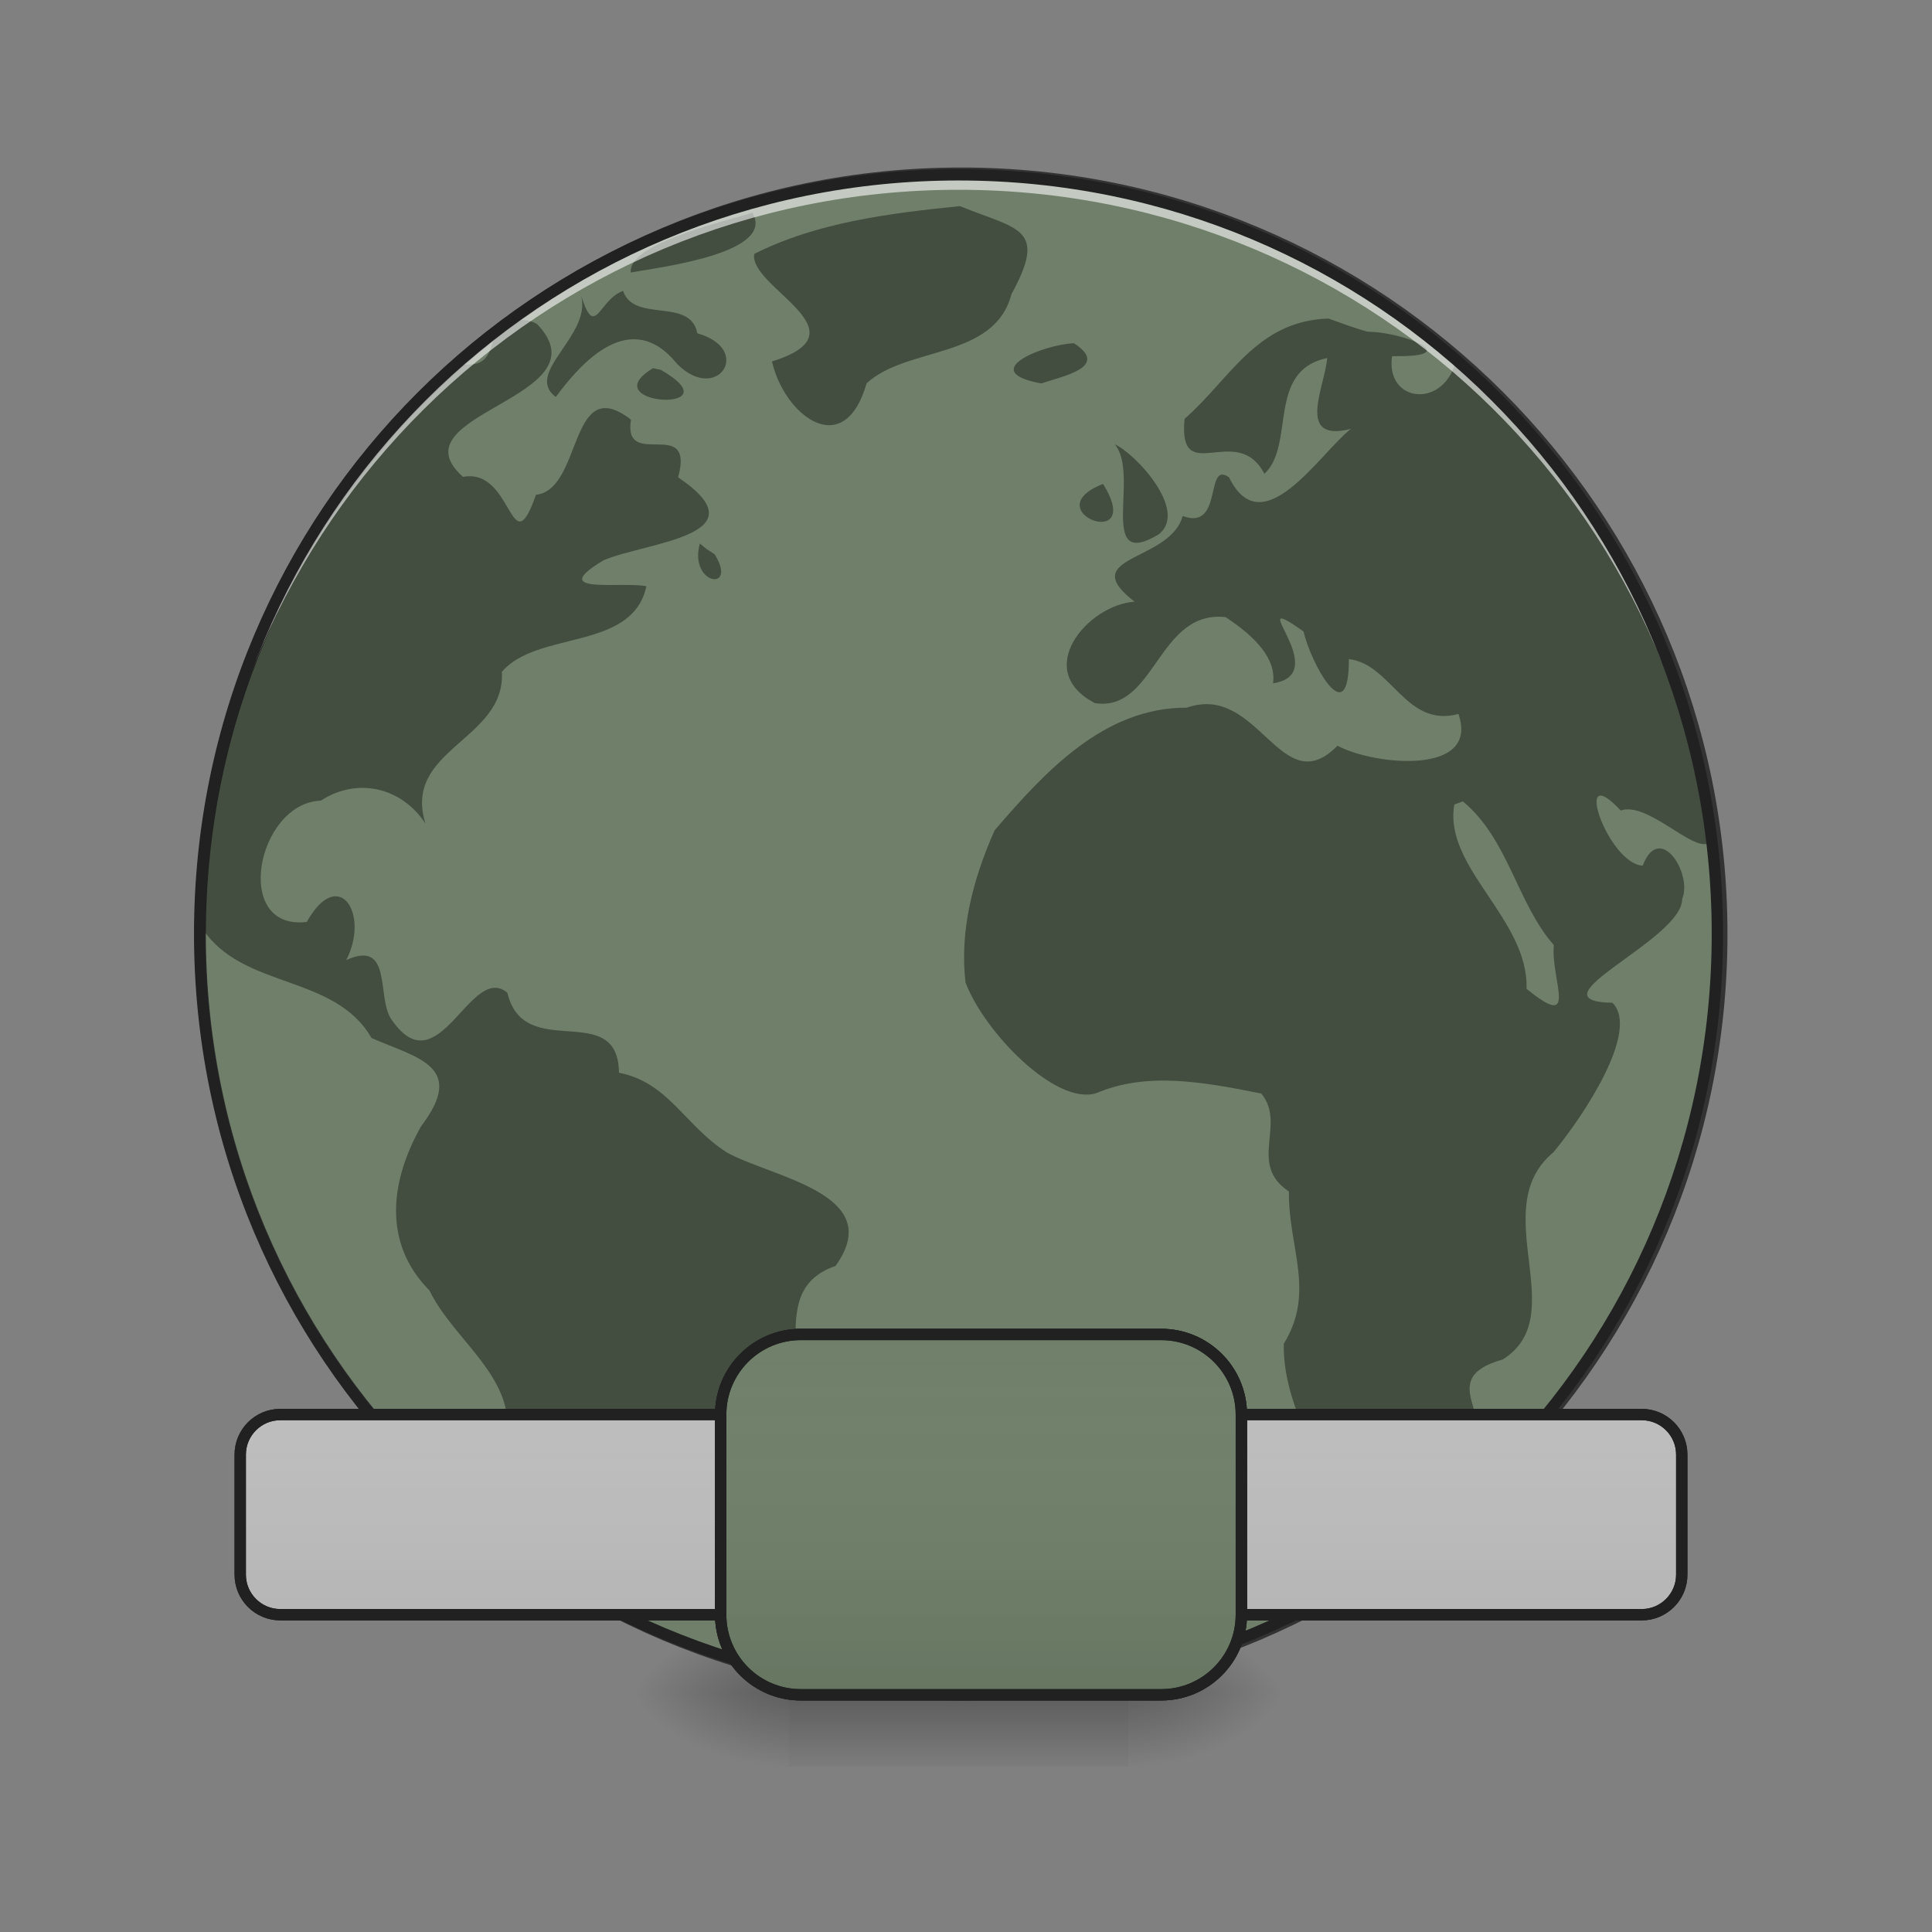 <?xml version="1.0" encoding="UTF-8"?>
<svg xmlns="http://www.w3.org/2000/svg" xmlns:xlink="http://www.w3.org/1999/xlink" width="48px" height="48px" viewBox="0 0 48 48" version="1.1">
<rect x="0" y="0" width="48" height="48" fill="#808080" stroke="none"/>
<defs>
<radialGradient id="radial0" gradientUnits="userSpaceOnUse" cx="450.909" cy="189.579" fx="450.909" fy="189.579" r="21.167" gradientTransform="matrix(0,-0.117,-0.211,-0,67.529,95.393)">
<stop offset="0" style="stop-color:rgb(0%,0%,0%);stop-opacity:0.314;"/>
<stop offset="0.222" style="stop-color:rgb(0%,0%,0%);stop-opacity:0.275;"/>
<stop offset="1" style="stop-color:rgb(0%,0%,0%);stop-opacity:0;"/>
</radialGradient>
<radialGradient id="radial1" gradientUnits="userSpaceOnUse" cx="450.909" cy="189.579" fx="450.909" fy="189.579" r="21.167" gradientTransform="matrix(-0,0.117,0.211,0,-19.899,-11.291)">
<stop offset="0" style="stop-color:rgb(0%,0%,0%);stop-opacity:0.314;"/>
<stop offset="0.222" style="stop-color:rgb(0%,0%,0%);stop-opacity:0.275;"/>
<stop offset="1" style="stop-color:rgb(0%,0%,0%);stop-opacity:0;"/>
</radialGradient>
<radialGradient id="radial2" gradientUnits="userSpaceOnUse" cx="450.909" cy="189.579" fx="450.909" fy="189.579" r="21.167" gradientTransform="matrix(-0,-0.117,0.211,-0,-19.899,95.393)">
<stop offset="0" style="stop-color:rgb(0%,0%,0%);stop-opacity:0.314;"/>
<stop offset="0.222" style="stop-color:rgb(0%,0%,0%);stop-opacity:0.275;"/>
<stop offset="1" style="stop-color:rgb(0%,0%,0%);stop-opacity:0;"/>
</radialGradient>
<radialGradient id="radial3" gradientUnits="userSpaceOnUse" cx="450.909" cy="189.579" fx="450.909" fy="189.579" r="21.167" gradientTransform="matrix(0,0.117,-0.211,0,67.529,-11.291)">
<stop offset="0" style="stop-color:rgb(0%,0%,0%);stop-opacity:0.314;"/>
<stop offset="0.222" style="stop-color:rgb(0%,0%,0%);stop-opacity:0.275;"/>
<stop offset="1" style="stop-color:rgb(0%,0%,0%);stop-opacity:0;"/>
</radialGradient>
<linearGradient id="linear0" gradientUnits="userSpaceOnUse" x1="255.323" y1="233.5" x2="255.323" y2="254.667" gradientTransform="matrix(0.02,0,0,0.094,17.954,20.158)">
<stop offset="0" style="stop-color:rgb(0%,0%,0%);stop-opacity:0.275;"/>
<stop offset="1" style="stop-color:rgb(0%,0%,0%);stop-opacity:0;"/>
</linearGradient>
<linearGradient id="linear1" gradientUnits="userSpaceOnUse" x1="254" y1="233.5" x2="254" y2="138.25" gradientTransform="matrix(1,0,0,1,0,0)">
<stop offset="0" style="stop-color:rgb(0%,0%,0%);stop-opacity:0.078;"/>
<stop offset="1" style="stop-color:rgb(100%,100%,100%);stop-opacity:0;"/>
</linearGradient>
<linearGradient id="linear2" gradientUnits="userSpaceOnUse" x1="254" y1="233.5" x2="254" y2="138.25" gradientTransform="matrix(1,0,0,1,0,0)">
<stop offset="0" style="stop-color:rgb(0%,0%,0%);stop-opacity:0.078;"/>
<stop offset="1" style="stop-color:rgb(100%,100%,100%);stop-opacity:0;"/>
</linearGradient>
<linearGradient id="linear3" gradientUnits="userSpaceOnUse" x1="254" y1="233.5" x2="254" y2="138.25" gradientTransform="matrix(1,0,0,1,0,0)">
<stop offset="0" style="stop-color:rgb(0%,0%,0%);stop-opacity:0.078;"/>
<stop offset="1" style="stop-color:rgb(100%,100%,100%);stop-opacity:0;"/>
</linearGradient>
</defs>
<g id="surface1">
<path style=" stroke:none;fill-rule:nonzero;fill:url(#radial0);" d="M 28.031 42.051 L 32 42.051 L 32 40.066 L 28.031 40.066 Z M 28.031 42.051 "/>
<path style=" stroke:none;fill-rule:nonzero;fill:url(#radial1);" d="M 19.598 42.051 L 15.629 42.051 L 15.629 44.035 L 19.598 44.035 Z M 19.598 42.051 "/>
<path style=" stroke:none;fill-rule:nonzero;fill:url(#radial2);" d="M 19.598 42.051 L 15.629 42.051 L 15.629 40.066 L 19.598 40.066 Z M 19.598 42.051 "/>
<path style=" stroke:none;fill-rule:nonzero;fill:url(#radial3);" d="M 28.031 42.051 L 32 42.051 L 32 44.035 L 28.031 44.035 Z M 28.031 42.051 "/>
<path style=" stroke:none;fill-rule:nonzero;fill:url(#linear0);" d="M 19.598 41.555 L 28.031 41.555 L 28.031 43.898 L 19.598 43.898 Z M 19.598 41.555 "/>
<path style="fill-rule:nonzero;fill:rgb(43.529%,49.804%,41.176%);fill-opacity:1;stroke-width:3;stroke-linecap:round;stroke-linejoin:miter;stroke:rgb(20%,20%,20%);stroke-opacity:1;stroke-miterlimit:4;" d="M 254.017 -168.671 C 365.048 -168.671 455.082 -78.638 455.082 32.435 C 455.082 143.466 365.048 233.499 254.017 233.499 C 142.945 233.499 52.912 143.466 52.912 32.435 C 52.912 -78.638 142.945 -168.671 254.017 -168.671 Z M 254.017 -168.671 " transform="matrix(0.094,0,0,0.094,0,20.158)"/>
<path style=" stroke:none;fill-rule:nonzero;fill:rgb(0%,0%,0%);fill-opacity:0.392;" d="M 23.848 5.121 C 22.117 5.297 20.293 5.523 18.738 6.309 C 18.602 7.145 21.566 8.238 19.18 8.98 C 19.473 10.297 20.965 11.492 21.531 9.523 C 22.531 8.598 24.707 8.93 25.129 7.309 C 26.039 5.648 25.289 5.707 23.848 5.121 Z M 18.695 5.285 C 17.777 5.555 15.594 6.082 15.672 6.77 C 16.441 6.633 19.273 6.285 18.695 5.285 Z M 15.48 7.227 C 14.867 7.449 14.793 8.449 14.441 7.355 C 14.691 8.352 13.008 9.266 13.809 9.863 C 14.445 9 15.676 7.617 16.828 9.047 C 17.828 10.043 18.723 8.672 17.324 8.281 C 17.156 7.379 15.75 8.031 15.48 7.227 Z M 14.441 7.355 C 14.434 7.324 14.422 7.289 14.41 7.258 C 14.422 7.293 14.43 7.324 14.441 7.355 Z M 33.004 7.914 C 31.207 7.973 30.551 9.434 29.43 10.406 C 29.266 12.148 30.727 10.453 31.414 11.773 C 32.191 11.047 31.457 9.215 32.973 8.895 C 32.926 9.586 32.172 11.008 33.562 10.656 C 32.77 11.285 31.363 13.551 30.535 11.859 C 29.922 11.43 30.406 13.199 29.383 12.82 C 29.07 13.973 26.699 13.797 28.188 14.949 C 27.035 15.023 25.633 16.652 27.203 17.469 C 28.707 17.699 28.758 15.148 30.449 15.332 C 31.195 15.824 31.711 16.367 31.629 16.977 C 33.176 16.738 30.781 14.559 32.387 15.688 C 32.555 16.453 33.52 18.242 33.512 16.375 C 34.57 16.492 34.926 18.094 36.234 17.738 C 36.77 19.277 34.137 19.016 33.23 18.527 C 31.824 19.961 31.277 16.953 29.484 17.582 C 27.426 17.574 25.957 19.18 24.711 20.629 C 24.164 21.859 23.84 23.137 23.988 24.41 C 24.457 25.645 26.23 27.473 27.234 27.16 C 28.488 26.629 29.844 26.871 31.336 27.168 C 31.969 27.93 30.992 28.922 32.023 29.602 C 32.004 30.996 32.691 32.086 31.895 33.387 C 31.859 35.336 33.473 36.91 33.289 38.887 C 34.672 38.305 36.098 37.395 36.371 35.906 C 37.344 35.305 35.574 34.266 37.332 33.777 C 39.086 32.688 36.898 30.035 38.594 28.629 C 39.344 27.723 40.75 25.609 40.062 24.914 C 37.961 24.875 41.797 23.355 41.793 22.336 C 42.059 21.711 41.234 20.402 40.812 21.508 C 39.941 21.457 39.035 18.812 40.266 20.137 C 40.922 19.906 42.035 21.145 42.445 20.953 C 41.938 16.344 39.691 11.941 36.188 8.891 C 35.93 10.176 34.41 10.027 34.586 8.848 C 36.453 8.883 34.848 8.242 33.98 8.242 C 33.648 8.152 33.328 8.027 33.004 7.914 Z M 12.492 7.941 C 12.484 7.949 12.477 7.953 12.469 7.961 C 12.094 8.516 12.348 9.215 11.332 9.027 C 11.074 9.199 10.832 9.387 10.602 9.586 C 7.16 12.996 5.035 17.734 5.035 22.984 C 5.035 23.016 5.035 23.047 5.035 23.078 C 6.035 24.586 8.316 24.195 9.23 25.789 C 10.359 26.285 11.598 26.484 10.465 27.977 C 9.711 29.309 9.484 30.863 10.668 32.059 C 11.316 33.398 13.074 34.367 12.492 36.066 C 12.957 36.969 13.293 37.562 13.309 38.555 C 13.461 38.672 13.629 38.801 13.801 38.93 C 14.215 39.191 14.641 39.438 15.078 39.668 C 15.688 39.875 16.258 39.77 16.59 38.91 C 18.637 38.574 17.055 35.699 18.801 35.254 C 20.734 34.617 18.777 32.129 20.758 31.453 C 22.051 29.652 19.168 29.258 18.047 28.625 C 17.004 27.953 16.605 26.891 15.379 26.652 C 15.352 24.805 13.02 26.418 12.605 24.664 C 11.688 23.902 10.91 27.02 9.742 25.352 C 9.336 24.828 9.781 23.32 8.602 23.852 C 9.195 22.707 8.414 21.492 7.621 22.906 C 5.758 23.129 6.383 19.949 7.973 19.891 C 8.855 19.312 9.969 19.543 10.57 20.461 C 9.992 18.602 12.566 18.395 12.469 16.691 C 13.352 15.656 15.711 16.18 16.059 14.566 C 15.469 14.438 13.535 14.789 15 13.918 C 16.066 13.465 18.988 13.309 16.848 11.859 C 17.27 10.312 15.469 11.707 15.676 10.426 C 14.129 9.227 14.48 12.168 13.316 12.293 C 12.68 14.102 12.754 11.609 11.504 11.848 C 9.73 10.27 15.09 9.895 13.348 8.055 C 13.082 7.887 12.781 7.969 12.492 7.941 Z M 26.68 8.527 C 25.906 8.562 24.25 9.234 25.875 9.527 C 26.336 9.359 27.613 9.129 26.68 8.527 Z M 16.223 9.148 C 14.68 10.078 18.328 10.289 16.418 9.188 Z M 27.695 11.039 C 28.336 11.777 27.238 14.207 28.785 13.277 C 29.543 12.691 28.195 11.254 27.695 11.039 Z M 27.406 12.023 C 25.672 12.703 28.473 13.75 27.406 12.023 Z M 17.387 13.504 C 17.105 14.539 18.348 14.719 17.754 13.77 L 17.551 13.637 Z M 36.344 19.91 C 37.477 20.844 37.691 22.445 38.605 23.48 C 38.52 24.336 39.25 25.648 37.926 24.566 C 37.984 22.836 35.855 21.555 36.133 19.988 Z M 36.344 19.91 "/>
<path style=" stroke:none;fill-rule:nonzero;fill:rgb(100%,100%,100%);fill-opacity:0.588;" d="M 23.816 4.344 C 13.371 4.344 4.961 12.754 4.961 23.199 C 4.961 23.258 4.961 23.32 4.961 23.383 C 5.062 13.023 13.434 4.715 23.816 4.715 C 34.199 4.715 42.57 13.023 42.668 23.383 C 42.668 23.32 42.668 23.258 42.668 23.199 C 42.668 12.754 34.258 4.344 23.816 4.344 Z M 23.816 4.344 "/>
<path style=" stroke:none;fill-rule:nonzero;fill:rgb(12.941%,12.941%,12.941%);fill-opacity:1;" d="M 23.816 4.203 C 13.293 4.203 4.82 12.676 4.82 23.199 C 4.82 33.719 13.293 42.191 23.816 42.191 C 34.336 42.191 42.809 33.719 42.809 23.199 C 42.809 12.676 34.336 4.203 23.816 4.203 Z M 23.816 4.484 C 34.184 4.484 42.527 12.828 42.527 23.199 C 42.527 33.566 34.184 41.91 23.816 41.91 C 13.445 41.91 5.102 33.566 5.102 23.199 C 5.102 12.828 13.445 4.484 23.816 4.484 Z M 23.816 4.484 "/>
<path style="fill-rule:nonzero;fill:rgb(74.118%,74.118%,74.118%);fill-opacity:1;stroke-width:3;stroke-linecap:square;stroke-linejoin:bevel;stroke:rgb(12.941%,12.941%,12.941%);stroke-opacity:1;stroke-miterlimit:4;" d="M 74.076 159.423 L 433.917 159.423 C 439.75 159.423 444.499 164.172 444.499 170.005 L 444.499 201.752 C 444.499 207.585 439.75 212.334 433.917 212.334 L 74.076 212.334 C 68.243 212.334 63.494 207.585 63.494 201.752 L 63.494 170.005 C 63.494 164.172 68.243 159.423 74.076 159.423 Z M 74.076 159.423 " transform="matrix(0.094,0,0,0.094,0,20.158)"/>
<path style="fill-rule:nonzero;fill:url(#linear1);stroke-width:3;stroke-linecap:square;stroke-linejoin:bevel;stroke:rgb(12.941%,12.941%,12.941%);stroke-opacity:1;stroke-miterlimit:4;" d="M 211.646 138.258 L 306.929 138.258 C 318.595 138.258 328.094 147.715 328.094 159.423 L 328.094 212.334 C 328.094 224.041 318.595 233.499 306.929 233.499 L 211.646 233.499 C 199.981 233.499 190.482 224.041 190.482 212.334 L 190.482 159.423 C 190.482 147.715 199.981 138.258 211.646 138.258 Z M 211.646 138.258 " transform="matrix(0.094,0,0,0.094,0,20.158)"/>
<path style="fill-rule:nonzero;fill:url(#linear2);stroke-width:3;stroke-linecap:square;stroke-linejoin:bevel;stroke:rgb(12.941%,12.941%,12.941%);stroke-opacity:1;stroke-miterlimit:4;" d="M 74.076 159.423 L 433.917 159.423 C 439.75 159.423 444.499 164.172 444.499 170.005 L 444.499 201.752 C 444.499 207.585 439.75 212.334 433.917 212.334 L 74.076 212.334 C 68.243 212.334 63.494 207.585 63.494 201.752 L 63.494 170.005 C 63.494 164.172 68.243 159.423 74.076 159.423 Z M 74.076 159.423 " transform="matrix(0.094,0,0,0.094,0,20.158)"/>
<path style="fill-rule:nonzero;fill:rgb(43.529%,49.804%,41.176%);fill-opacity:1;stroke-width:3;stroke-linecap:square;stroke-linejoin:bevel;stroke:rgb(12.941%,12.941%,12.941%);stroke-opacity:1;stroke-miterlimit:4;" d="M 211.646 138.258 L 306.929 138.258 C 318.595 138.258 328.094 147.715 328.094 159.423 L 328.094 212.334 C 328.094 224.041 318.595 233.499 306.929 233.499 L 211.646 233.499 C 199.981 233.499 190.482 224.041 190.482 212.334 L 190.482 159.423 C 190.482 147.715 199.981 138.258 211.646 138.258 Z M 211.646 138.258 " transform="matrix(0.094,0,0,0.094,0,20.158)"/>
<path style="fill-rule:nonzero;fill:url(#linear3);stroke-width:3;stroke-linecap:square;stroke-linejoin:bevel;stroke:rgb(12.941%,12.941%,12.941%);stroke-opacity:1;stroke-miterlimit:4;" d="M 211.646 138.258 L 306.929 138.258 C 318.595 138.258 328.094 147.715 328.094 159.423 L 328.094 212.334 C 328.094 224.041 318.595 233.499 306.929 233.499 L 211.646 233.499 C 199.981 233.499 190.482 224.041 190.482 212.334 L 190.482 159.423 C 190.482 147.715 199.981 138.258 211.646 138.258 Z M 211.646 138.258 " transform="matrix(0.094,0,0,0.094,0,20.158)"/>
</g>
</svg>

